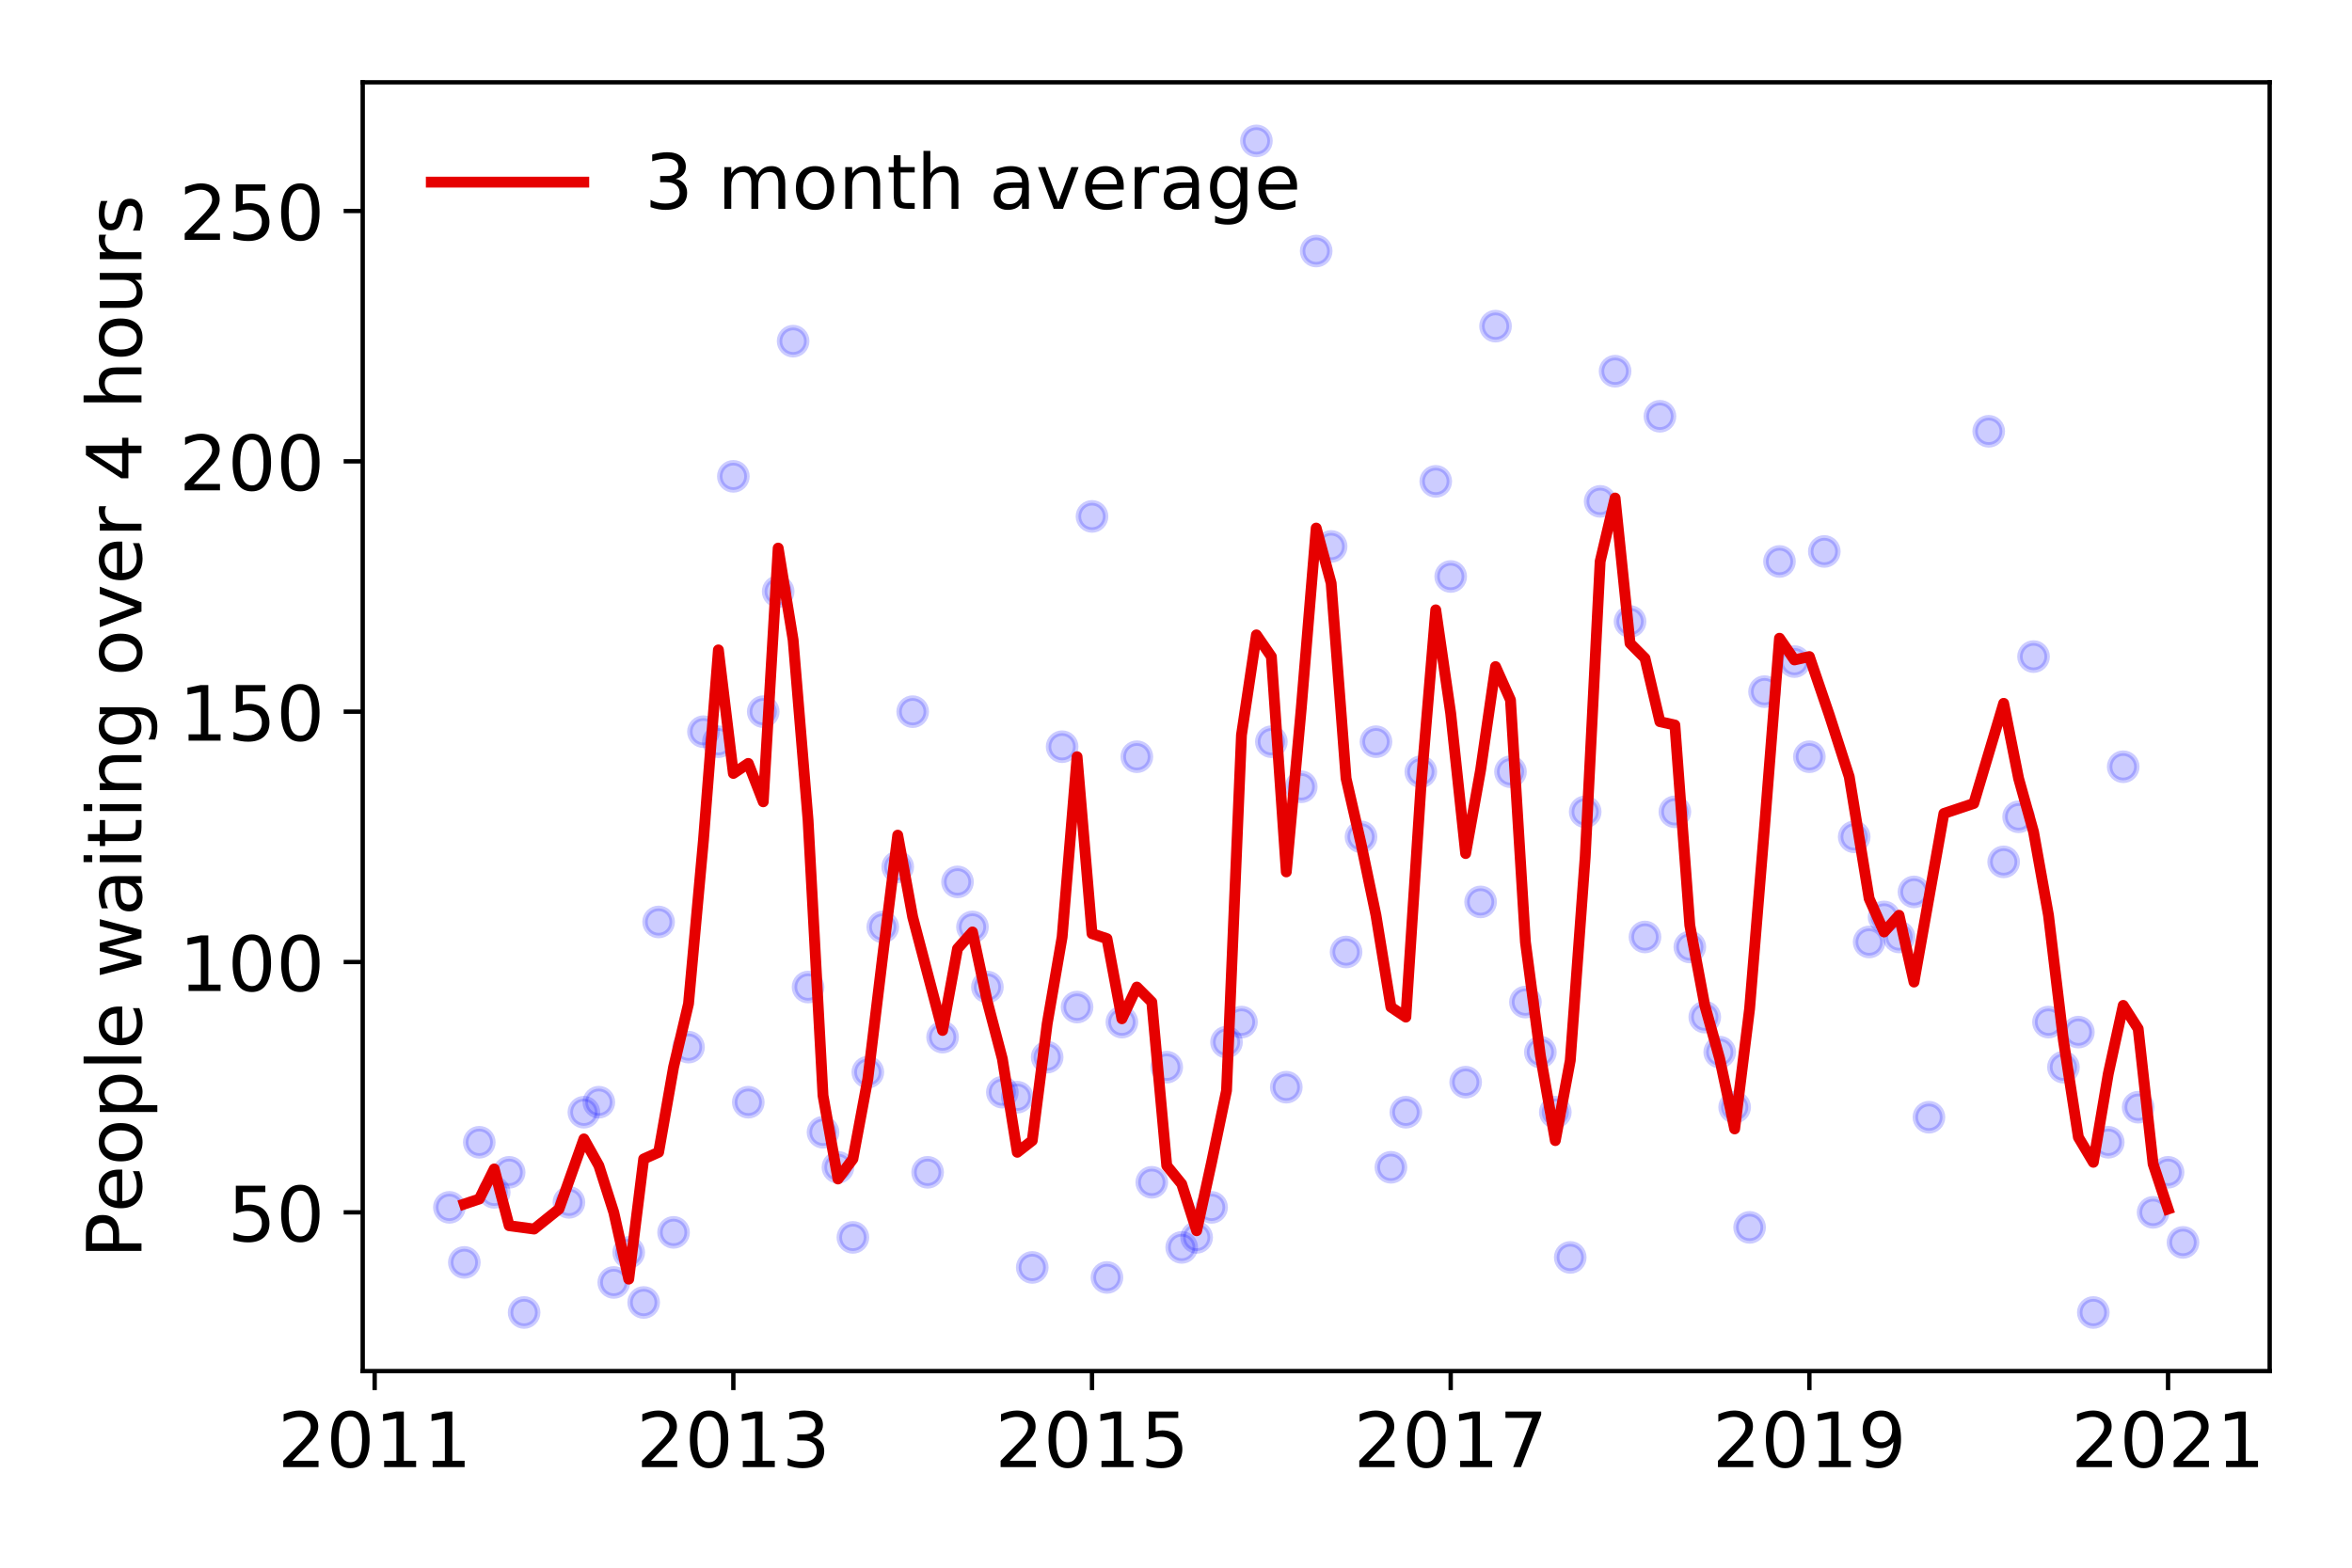 <?xml version="1.0" encoding="utf-8" standalone="no"?>
<!DOCTYPE svg PUBLIC "-//W3C//DTD SVG 1.1//EN"
  "http://www.w3.org/Graphics/SVG/1.1/DTD/svg11.dtd">
<!-- Created with matplotlib (https://matplotlib.org/) -->
<svg height="288pt" version="1.1" viewBox="0 0 432 288" width="432pt" xmlns="http://www.w3.org/2000/svg" xmlns:xlink="http://www.w3.org/1999/xlink">
 <defs>
  <style type="text/css">
*{stroke-linecap:butt;stroke-linejoin:round;}
  </style>
 </defs>
 <g id="figure_1">
  <g id="patch_1">
   <path d="M 0 288 
L 432 288 
L 432 0 
L 0 0 
z
" style="fill:#ffffff;"/>
  </g>
  <g id="axes_1">
   <g id="patch_2">
    <path d="M 66.62 251.88 
L 416.88 251.88 
L 416.88 15.12 
L 66.62 15.12 
z
" style="fill:#ffffff;"/>
   </g>
   <g id="matplotlib.axis_1">
    <g id="xtick_1">
     <g id="line2d_1">
      <defs>
       <path d="M 0 0 
L 0 3.5 
" id="mea2653f80d" style="stroke:#000000;stroke-width:0.8;"/>
      </defs>
      <g>
       <use style="stroke:#000000;stroke-width:0.8;" x="68.816" xlink:href="#mea2653f80d" y="251.88"/>
      </g>
     </g>
     <g id="text_1">
      <!-- 2011 -->
      <defs>
       <path d="M 19.188 8.297 
L 53.609 8.297 
L 53.609 0 
L 7.328 0 
L 7.328 8.297 
Q 12.938 14.109 22.625 23.891 
Q 32.328 33.688 34.812 36.531 
Q 39.547 41.844 41.422 45.531 
Q 43.312 49.219 43.312 52.781 
Q 43.312 58.594 39.234 62.25 
Q 35.156 65.922 28.609 65.922 
Q 23.969 65.922 18.812 64.312 
Q 13.672 62.703 7.812 59.422 
L 7.812 69.391 
Q 13.766 71.781 18.938 73 
Q 24.125 74.219 28.422 74.219 
Q 39.75 74.219 46.484 68.547 
Q 53.219 62.891 53.219 53.422 
Q 53.219 48.922 51.531 44.891 
Q 49.859 40.875 45.406 35.406 
Q 44.188 33.984 37.641 27.219 
Q 31.109 20.453 19.188 8.297 
z
" id="DejaVuSans-50"/>
       <path d="M 31.781 66.406 
Q 24.172 66.406 20.328 58.906 
Q 16.5 51.422 16.5 36.375 
Q 16.5 21.391 20.328 13.891 
Q 24.172 6.391 31.781 6.391 
Q 39.453 6.391 43.281 13.891 
Q 47.125 21.391 47.125 36.375 
Q 47.125 51.422 43.281 58.906 
Q 39.453 66.406 31.781 66.406 
z
M 31.781 74.219 
Q 44.047 74.219 50.516 64.516 
Q 56.984 54.828 56.984 36.375 
Q 56.984 17.969 50.516 8.266 
Q 44.047 -1.422 31.781 -1.422 
Q 19.531 -1.422 13.062 8.266 
Q 6.594 17.969 6.594 36.375 
Q 6.594 54.828 13.062 64.516 
Q 19.531 74.219 31.781 74.219 
z
" id="DejaVuSans-48"/>
       <path d="M 12.406 8.297 
L 28.516 8.297 
L 28.516 63.922 
L 10.984 60.406 
L 10.984 69.391 
L 28.422 72.906 
L 38.281 72.906 
L 38.281 8.297 
L 54.391 8.297 
L 54.391 0 
L 12.406 0 
z
" id="DejaVuSans-49"/>
      </defs>
      <g transform="translate(51.001 269.518)scale(0.14 -0.14)">
       <use xlink:href="#DejaVuSans-50"/>
       <use x="63.623" xlink:href="#DejaVuSans-48"/>
       <use x="127.246" xlink:href="#DejaVuSans-49"/>
       <use x="190.869" xlink:href="#DejaVuSans-49"/>
      </g>
     </g>
    </g>
    <g id="xtick_2">
     <g id="line2d_2">
      <g>
       <use style="stroke:#000000;stroke-width:0.8;" x="134.696" xlink:href="#mea2653f80d" y="251.88"/>
      </g>
     </g>
     <g id="text_2">
      <!-- 2013 -->
      <defs>
       <path d="M 40.578 39.312 
Q 47.656 37.797 51.625 33 
Q 55.609 28.219 55.609 21.188 
Q 55.609 10.406 48.188 4.484 
Q 40.766 -1.422 27.094 -1.422 
Q 22.516 -1.422 17.656 -0.516 
Q 12.797 0.391 7.625 2.203 
L 7.625 11.719 
Q 11.719 9.328 16.594 8.109 
Q 21.484 6.891 26.812 6.891 
Q 36.078 6.891 40.938 10.547 
Q 45.797 14.203 45.797 21.188 
Q 45.797 27.641 41.281 31.266 
Q 36.766 34.906 28.719 34.906 
L 20.219 34.906 
L 20.219 43.016 
L 29.109 43.016 
Q 36.375 43.016 40.234 45.922 
Q 44.094 48.828 44.094 54.297 
Q 44.094 59.906 40.109 62.906 
Q 36.141 65.922 28.719 65.922 
Q 24.656 65.922 20.016 65.031 
Q 15.375 64.156 9.812 62.312 
L 9.812 71.094 
Q 15.438 72.656 20.344 73.438 
Q 25.25 74.219 29.594 74.219 
Q 40.828 74.219 47.359 69.109 
Q 53.906 64.016 53.906 55.328 
Q 53.906 49.266 50.438 45.094 
Q 46.969 40.922 40.578 39.312 
z
" id="DejaVuSans-51"/>
      </defs>
      <g transform="translate(116.881 269.518)scale(0.14 -0.14)">
       <use xlink:href="#DejaVuSans-50"/>
       <use x="63.623" xlink:href="#DejaVuSans-48"/>
       <use x="127.246" xlink:href="#DejaVuSans-49"/>
       <use x="190.869" xlink:href="#DejaVuSans-51"/>
      </g>
     </g>
    </g>
    <g id="xtick_3">
     <g id="line2d_3">
      <g>
       <use style="stroke:#000000;stroke-width:0.8;" x="200.575" xlink:href="#mea2653f80d" y="251.88"/>
      </g>
     </g>
     <g id="text_3">
      <!-- 2015 -->
      <defs>
       <path d="M 10.797 72.906 
L 49.516 72.906 
L 49.516 64.594 
L 19.828 64.594 
L 19.828 46.734 
Q 21.969 47.469 24.109 47.828 
Q 26.266 48.188 28.422 48.188 
Q 40.625 48.188 47.75 41.5 
Q 54.891 34.812 54.891 23.391 
Q 54.891 11.625 47.562 5.094 
Q 40.234 -1.422 26.906 -1.422 
Q 22.312 -1.422 17.547 -0.641 
Q 12.797 0.141 7.719 1.703 
L 7.719 11.625 
Q 12.109 9.234 16.797 8.062 
Q 21.484 6.891 26.703 6.891 
Q 35.156 6.891 40.078 11.328 
Q 45.016 15.766 45.016 23.391 
Q 45.016 31 40.078 35.438 
Q 35.156 39.891 26.703 39.891 
Q 22.75 39.891 18.812 39.016 
Q 14.891 38.141 10.797 36.281 
z
" id="DejaVuSans-53"/>
      </defs>
      <g transform="translate(182.76 269.518)scale(0.14 -0.14)">
       <use xlink:href="#DejaVuSans-50"/>
       <use x="63.623" xlink:href="#DejaVuSans-48"/>
       <use x="127.246" xlink:href="#DejaVuSans-49"/>
       <use x="190.869" xlink:href="#DejaVuSans-53"/>
      </g>
     </g>
    </g>
    <g id="xtick_4">
     <g id="line2d_4">
      <g>
       <use style="stroke:#000000;stroke-width:0.8;" x="266.455" xlink:href="#mea2653f80d" y="251.88"/>
      </g>
     </g>
     <g id="text_4">
      <!-- 2017 -->
      <defs>
       <path d="M 8.203 72.906 
L 55.078 72.906 
L 55.078 68.703 
L 28.609 0 
L 18.312 0 
L 43.219 64.594 
L 8.203 64.594 
z
" id="DejaVuSans-55"/>
      </defs>
      <g transform="translate(248.64 269.518)scale(0.14 -0.14)">
       <use xlink:href="#DejaVuSans-50"/>
       <use x="63.623" xlink:href="#DejaVuSans-48"/>
       <use x="127.246" xlink:href="#DejaVuSans-49"/>
       <use x="190.869" xlink:href="#DejaVuSans-55"/>
      </g>
     </g>
    </g>
    <g id="xtick_5">
     <g id="line2d_5">
      <g>
       <use style="stroke:#000000;stroke-width:0.8;" x="332.334" xlink:href="#mea2653f80d" y="251.88"/>
      </g>
     </g>
     <g id="text_5">
      <!-- 2019 -->
      <defs>
       <path d="M 10.984 1.516 
L 10.984 10.5 
Q 14.703 8.734 18.5 7.812 
Q 22.312 6.891 25.984 6.891 
Q 35.75 6.891 40.891 13.453 
Q 46.047 20.016 46.781 33.406 
Q 43.953 29.203 39.594 26.953 
Q 35.25 24.703 29.984 24.703 
Q 19.047 24.703 12.672 31.312 
Q 6.297 37.938 6.297 49.422 
Q 6.297 60.641 12.938 67.422 
Q 19.578 74.219 30.609 74.219 
Q 43.266 74.219 49.922 64.516 
Q 56.594 54.828 56.594 36.375 
Q 56.594 19.141 48.406 8.859 
Q 40.234 -1.422 26.422 -1.422 
Q 22.703 -1.422 18.891 -0.688 
Q 15.094 0.047 10.984 1.516 
z
M 30.609 32.422 
Q 37.25 32.422 41.125 36.953 
Q 45.016 41.5 45.016 49.422 
Q 45.016 57.281 41.125 61.844 
Q 37.25 66.406 30.609 66.406 
Q 23.969 66.406 20.094 61.844 
Q 16.219 57.281 16.219 49.422 
Q 16.219 41.5 20.094 36.953 
Q 23.969 32.422 30.609 32.422 
z
" id="DejaVuSans-57"/>
      </defs>
      <g transform="translate(314.519 269.518)scale(0.14 -0.14)">
       <use xlink:href="#DejaVuSans-50"/>
       <use x="63.623" xlink:href="#DejaVuSans-48"/>
       <use x="127.246" xlink:href="#DejaVuSans-49"/>
       <use x="190.869" xlink:href="#DejaVuSans-57"/>
      </g>
     </g>
    </g>
    <g id="xtick_6">
     <g id="line2d_6">
      <g>
       <use style="stroke:#000000;stroke-width:0.8;" x="398.214" xlink:href="#mea2653f80d" y="251.88"/>
      </g>
     </g>
     <g id="text_6">
      <!-- 2021 -->
      <g transform="translate(380.399 269.518)scale(0.14 -0.14)">
       <use xlink:href="#DejaVuSans-50"/>
       <use x="63.623" xlink:href="#DejaVuSans-48"/>
       <use x="127.246" xlink:href="#DejaVuSans-50"/>
       <use x="190.869" xlink:href="#DejaVuSans-49"/>
      </g>
     </g>
    </g>
   </g>
   <g id="matplotlib.axis_2">
    <g id="ytick_1">
     <g id="line2d_7">
      <defs>
       <path d="M 0 0 
L -3.5 0 
" id="m958c8434ec" style="stroke:#000000;stroke-width:0.8;"/>
      </defs>
      <g>
       <use style="stroke:#000000;stroke-width:0.8;" x="66.62" xlink:href="#m958c8434ec" y="222.722"/>
      </g>
     </g>
     <g id="text_7">
      <!-- 50 -->
      <g transform="translate(41.805 228.041)scale(0.14 -0.14)">
       <use xlink:href="#DejaVuSans-53"/>
       <use x="63.623" xlink:href="#DejaVuSans-48"/>
      </g>
     </g>
    </g>
    <g id="ytick_2">
     <g id="line2d_8">
      <g>
       <use style="stroke:#000000;stroke-width:0.8;" x="66.62" xlink:href="#m958c8434ec" y="176.731"/>
      </g>
     </g>
     <g id="text_8">
      <!-- 100 -->
      <g transform="translate(32.898 182.05)scale(0.14 -0.14)">
       <use xlink:href="#DejaVuSans-49"/>
       <use x="63.623" xlink:href="#DejaVuSans-48"/>
       <use x="127.246" xlink:href="#DejaVuSans-48"/>
      </g>
     </g>
    </g>
    <g id="ytick_3">
     <g id="line2d_9">
      <g>
       <use style="stroke:#000000;stroke-width:0.8;" x="66.62" xlink:href="#m958c8434ec" y="130.741"/>
      </g>
     </g>
     <g id="text_9">
      <!-- 150 -->
      <g transform="translate(32.898 136.059)scale(0.14 -0.14)">
       <use xlink:href="#DejaVuSans-49"/>
       <use x="63.623" xlink:href="#DejaVuSans-53"/>
       <use x="127.246" xlink:href="#DejaVuSans-48"/>
      </g>
     </g>
    </g>
    <g id="ytick_4">
     <g id="line2d_10">
      <g>
       <use style="stroke:#000000;stroke-width:0.8;" x="66.62" xlink:href="#m958c8434ec" y="84.75"/>
      </g>
     </g>
     <g id="text_10">
      <!-- 200 -->
      <g transform="translate(32.898 90.069)scale(0.14 -0.14)">
       <use xlink:href="#DejaVuSans-50"/>
       <use x="63.623" xlink:href="#DejaVuSans-48"/>
       <use x="127.246" xlink:href="#DejaVuSans-48"/>
      </g>
     </g>
    </g>
    <g id="ytick_5">
     <g id="line2d_11">
      <g>
       <use style="stroke:#000000;stroke-width:0.8;" x="66.62" xlink:href="#m958c8434ec" y="38.759"/>
      </g>
     </g>
     <g id="text_11">
      <!-- 250 -->
      <g transform="translate(32.898 44.078)scale(0.14 -0.14)">
       <use xlink:href="#DejaVuSans-50"/>
       <use x="63.623" xlink:href="#DejaVuSans-53"/>
       <use x="127.246" xlink:href="#DejaVuSans-48"/>
      </g>
     </g>
    </g>
    <g id="text_12">
     <!-- People waiting over 4 hours -->
     <defs>
      <path d="M 19.672 64.797 
L 19.672 37.406 
L 32.078 37.406 
Q 38.969 37.406 42.719 40.969 
Q 46.484 44.531 46.484 51.125 
Q 46.484 57.672 42.719 61.234 
Q 38.969 64.797 32.078 64.797 
z
M 9.812 72.906 
L 32.078 72.906 
Q 44.344 72.906 50.609 67.359 
Q 56.891 61.812 56.891 51.125 
Q 56.891 40.328 50.609 34.812 
Q 44.344 29.297 32.078 29.297 
L 19.672 29.297 
L 19.672 0 
L 9.812 0 
z
" id="DejaVuSans-80"/>
      <path d="M 56.203 29.594 
L 56.203 25.203 
L 14.891 25.203 
Q 15.484 15.922 20.484 11.062 
Q 25.484 6.203 34.422 6.203 
Q 39.594 6.203 44.453 7.469 
Q 49.312 8.734 54.109 11.281 
L 54.109 2.781 
Q 49.266 0.734 44.188 -0.344 
Q 39.109 -1.422 33.891 -1.422 
Q 20.797 -1.422 13.156 6.188 
Q 5.516 13.812 5.516 26.812 
Q 5.516 40.234 12.766 48.109 
Q 20.016 56 32.328 56 
Q 43.359 56 49.781 48.891 
Q 56.203 41.797 56.203 29.594 
z
M 47.219 32.234 
Q 47.125 39.594 43.094 43.984 
Q 39.062 48.391 32.422 48.391 
Q 24.906 48.391 20.391 44.141 
Q 15.875 39.891 15.188 32.172 
z
" id="DejaVuSans-101"/>
      <path d="M 30.609 48.391 
Q 23.391 48.391 19.188 42.75 
Q 14.984 37.109 14.984 27.297 
Q 14.984 17.484 19.156 11.844 
Q 23.344 6.203 30.609 6.203 
Q 37.797 6.203 41.984 11.859 
Q 46.188 17.531 46.188 27.297 
Q 46.188 37.016 41.984 42.703 
Q 37.797 48.391 30.609 48.391 
z
M 30.609 56 
Q 42.328 56 49.016 48.375 
Q 55.719 40.766 55.719 27.297 
Q 55.719 13.875 49.016 6.219 
Q 42.328 -1.422 30.609 -1.422 
Q 18.844 -1.422 12.172 6.219 
Q 5.516 13.875 5.516 27.297 
Q 5.516 40.766 12.172 48.375 
Q 18.844 56 30.609 56 
z
" id="DejaVuSans-111"/>
      <path d="M 18.109 8.203 
L 18.109 -20.797 
L 9.078 -20.797 
L 9.078 54.688 
L 18.109 54.688 
L 18.109 46.391 
Q 20.953 51.266 25.266 53.625 
Q 29.594 56 35.594 56 
Q 45.562 56 51.781 48.094 
Q 58.016 40.188 58.016 27.297 
Q 58.016 14.406 51.781 6.484 
Q 45.562 -1.422 35.594 -1.422 
Q 29.594 -1.422 25.266 0.953 
Q 20.953 3.328 18.109 8.203 
z
M 48.688 27.297 
Q 48.688 37.203 44.609 42.844 
Q 40.531 48.484 33.406 48.484 
Q 26.266 48.484 22.188 42.844 
Q 18.109 37.203 18.109 27.297 
Q 18.109 17.391 22.188 11.75 
Q 26.266 6.109 33.406 6.109 
Q 40.531 6.109 44.609 11.75 
Q 48.688 17.391 48.688 27.297 
z
" id="DejaVuSans-112"/>
      <path d="M 9.422 75.984 
L 18.406 75.984 
L 18.406 0 
L 9.422 0 
z
" id="DejaVuSans-108"/>
      <path id="DejaVuSans-32"/>
      <path d="M 4.203 54.688 
L 13.188 54.688 
L 24.422 12.016 
L 35.594 54.688 
L 46.188 54.688 
L 57.422 12.016 
L 68.609 54.688 
L 77.594 54.688 
L 63.281 0 
L 52.688 0 
L 40.922 44.828 
L 29.109 0 
L 18.5 0 
z
" id="DejaVuSans-119"/>
      <path d="M 34.281 27.484 
Q 23.391 27.484 19.188 25 
Q 14.984 22.516 14.984 16.5 
Q 14.984 11.719 18.141 8.906 
Q 21.297 6.109 26.703 6.109 
Q 34.188 6.109 38.703 11.406 
Q 43.219 16.703 43.219 25.484 
L 43.219 27.484 
z
M 52.203 31.203 
L 52.203 0 
L 43.219 0 
L 43.219 8.297 
Q 40.141 3.328 35.547 0.953 
Q 30.953 -1.422 24.312 -1.422 
Q 15.922 -1.422 10.953 3.297 
Q 6 8.016 6 15.922 
Q 6 25.141 12.172 29.828 
Q 18.359 34.516 30.609 34.516 
L 43.219 34.516 
L 43.219 35.406 
Q 43.219 41.609 39.141 45 
Q 35.062 48.391 27.688 48.391 
Q 23 48.391 18.547 47.266 
Q 14.109 46.141 10.016 43.891 
L 10.016 52.203 
Q 14.938 54.109 19.578 55.047 
Q 24.219 56 28.609 56 
Q 40.484 56 46.344 49.844 
Q 52.203 43.703 52.203 31.203 
z
" id="DejaVuSans-97"/>
      <path d="M 9.422 54.688 
L 18.406 54.688 
L 18.406 0 
L 9.422 0 
z
M 9.422 75.984 
L 18.406 75.984 
L 18.406 64.594 
L 9.422 64.594 
z
" id="DejaVuSans-105"/>
      <path d="M 18.312 70.219 
L 18.312 54.688 
L 36.812 54.688 
L 36.812 47.703 
L 18.312 47.703 
L 18.312 18.016 
Q 18.312 11.328 20.141 9.422 
Q 21.969 7.516 27.594 7.516 
L 36.812 7.516 
L 36.812 0 
L 27.594 0 
Q 17.188 0 13.234 3.875 
Q 9.281 7.766 9.281 18.016 
L 9.281 47.703 
L 2.688 47.703 
L 2.688 54.688 
L 9.281 54.688 
L 9.281 70.219 
z
" id="DejaVuSans-116"/>
      <path d="M 54.891 33.016 
L 54.891 0 
L 45.906 0 
L 45.906 32.719 
Q 45.906 40.484 42.875 44.328 
Q 39.844 48.188 33.797 48.188 
Q 26.516 48.188 22.312 43.547 
Q 18.109 38.922 18.109 30.906 
L 18.109 0 
L 9.078 0 
L 9.078 54.688 
L 18.109 54.688 
L 18.109 46.188 
Q 21.344 51.125 25.703 53.562 
Q 30.078 56 35.797 56 
Q 45.219 56 50.047 50.172 
Q 54.891 44.344 54.891 33.016 
z
" id="DejaVuSans-110"/>
      <path d="M 45.406 27.984 
Q 45.406 37.75 41.375 43.109 
Q 37.359 48.484 30.078 48.484 
Q 22.859 48.484 18.828 43.109 
Q 14.797 37.75 14.797 27.984 
Q 14.797 18.266 18.828 12.891 
Q 22.859 7.516 30.078 7.516 
Q 37.359 7.516 41.375 12.891 
Q 45.406 18.266 45.406 27.984 
z
M 54.391 6.781 
Q 54.391 -7.172 48.188 -13.984 
Q 42 -20.797 29.203 -20.797 
Q 24.469 -20.797 20.266 -20.094 
Q 16.062 -19.391 12.109 -17.922 
L 12.109 -9.188 
Q 16.062 -11.328 19.922 -12.344 
Q 23.781 -13.375 27.781 -13.375 
Q 36.625 -13.375 41.016 -8.766 
Q 45.406 -4.156 45.406 5.172 
L 45.406 9.625 
Q 42.625 4.781 38.281 2.391 
Q 33.938 0 27.875 0 
Q 17.828 0 11.672 7.656 
Q 5.516 15.328 5.516 27.984 
Q 5.516 40.672 11.672 48.328 
Q 17.828 56 27.875 56 
Q 33.938 56 38.281 53.609 
Q 42.625 51.219 45.406 46.391 
L 45.406 54.688 
L 54.391 54.688 
z
" id="DejaVuSans-103"/>
      <path d="M 2.984 54.688 
L 12.5 54.688 
L 29.594 8.797 
L 46.688 54.688 
L 56.203 54.688 
L 35.688 0 
L 23.484 0 
z
" id="DejaVuSans-118"/>
      <path d="M 41.109 46.297 
Q 39.594 47.172 37.812 47.578 
Q 36.031 48 33.891 48 
Q 26.266 48 22.188 43.047 
Q 18.109 38.094 18.109 28.812 
L 18.109 0 
L 9.078 0 
L 9.078 54.688 
L 18.109 54.688 
L 18.109 46.188 
Q 20.953 51.172 25.484 53.578 
Q 30.031 56 36.531 56 
Q 37.453 56 38.578 55.875 
Q 39.703 55.766 41.062 55.516 
z
" id="DejaVuSans-114"/>
      <path d="M 37.797 64.312 
L 12.891 25.391 
L 37.797 25.391 
z
M 35.203 72.906 
L 47.609 72.906 
L 47.609 25.391 
L 58.016 25.391 
L 58.016 17.188 
L 47.609 17.188 
L 47.609 0 
L 37.797 0 
L 37.797 17.188 
L 4.891 17.188 
L 4.891 26.703 
z
" id="DejaVuSans-52"/>
      <path d="M 54.891 33.016 
L 54.891 0 
L 45.906 0 
L 45.906 32.719 
Q 45.906 40.484 42.875 44.328 
Q 39.844 48.188 33.797 48.188 
Q 26.516 48.188 22.312 43.547 
Q 18.109 38.922 18.109 30.906 
L 18.109 0 
L 9.078 0 
L 9.078 75.984 
L 18.109 75.984 
L 18.109 46.188 
Q 21.344 51.125 25.703 53.562 
Q 30.078 56 35.797 56 
Q 45.219 56 50.047 50.172 
Q 54.891 44.344 54.891 33.016 
z
" id="DejaVuSans-104"/>
      <path d="M 8.5 21.578 
L 8.5 54.688 
L 17.484 54.688 
L 17.484 21.922 
Q 17.484 14.156 20.5 10.266 
Q 23.531 6.391 29.594 6.391 
Q 36.859 6.391 41.078 11.031 
Q 45.312 15.672 45.312 23.688 
L 45.312 54.688 
L 54.297 54.688 
L 54.297 0 
L 45.312 0 
L 45.312 8.406 
Q 42.047 3.422 37.719 1 
Q 33.406 -1.422 27.688 -1.422 
Q 18.266 -1.422 13.375 4.438 
Q 8.5 10.297 8.5 21.578 
z
M 31.109 56 
z
" id="DejaVuSans-117"/>
      <path d="M 44.281 53.078 
L 44.281 44.578 
Q 40.484 46.531 36.375 47.5 
Q 32.281 48.484 27.875 48.484 
Q 21.188 48.484 17.844 46.438 
Q 14.5 44.391 14.5 40.281 
Q 14.5 37.156 16.891 35.375 
Q 19.281 33.594 26.516 31.984 
L 29.594 31.297 
Q 39.156 29.25 43.188 25.516 
Q 47.219 21.781 47.219 15.094 
Q 47.219 7.469 41.188 3.016 
Q 35.156 -1.422 24.609 -1.422 
Q 20.219 -1.422 15.453 -0.562 
Q 10.688 0.297 5.422 2 
L 5.422 11.281 
Q 10.406 8.688 15.234 7.391 
Q 20.062 6.109 24.812 6.109 
Q 31.156 6.109 34.562 8.281 
Q 37.984 10.453 37.984 14.406 
Q 37.984 18.062 35.516 20.016 
Q 33.062 21.969 24.703 23.781 
L 21.578 24.516 
Q 13.234 26.266 9.516 29.906 
Q 5.812 33.547 5.812 39.891 
Q 5.812 47.609 11.281 51.797 
Q 16.75 56 26.812 56 
Q 31.781 56 36.172 55.266 
Q 40.578 54.547 44.281 53.078 
z
" id="DejaVuSans-115"/>
     </defs>
     <g transform="translate(25.986 231.175)rotate(-90)scale(0.14 -0.14)">
      <use xlink:href="#DejaVuSans-80"/>
      <use x="60.256" xlink:href="#DejaVuSans-101"/>
      <use x="121.779" xlink:href="#DejaVuSans-111"/>
      <use x="182.961" xlink:href="#DejaVuSans-112"/>
      <use x="246.438" xlink:href="#DejaVuSans-108"/>
      <use x="274.221" xlink:href="#DejaVuSans-101"/>
      <use x="335.744" xlink:href="#DejaVuSans-32"/>
      <use x="367.531" xlink:href="#DejaVuSans-119"/>
      <use x="449.318" xlink:href="#DejaVuSans-97"/>
      <use x="510.598" xlink:href="#DejaVuSans-105"/>
      <use x="538.381" xlink:href="#DejaVuSans-116"/>
      <use x="577.59" xlink:href="#DejaVuSans-105"/>
      <use x="605.373" xlink:href="#DejaVuSans-110"/>
      <use x="668.752" xlink:href="#DejaVuSans-103"/>
      <use x="732.229" xlink:href="#DejaVuSans-32"/>
      <use x="764.016" xlink:href="#DejaVuSans-111"/>
      <use x="825.197" xlink:href="#DejaVuSans-118"/>
      <use x="884.377" xlink:href="#DejaVuSans-101"/>
      <use x="945.9" xlink:href="#DejaVuSans-114"/>
      <use x="987.014" xlink:href="#DejaVuSans-32"/>
      <use x="1018.801" xlink:href="#DejaVuSans-52"/>
      <use x="1082.424" xlink:href="#DejaVuSans-32"/>
      <use x="1114.211" xlink:href="#DejaVuSans-104"/>
      <use x="1177.59" xlink:href="#DejaVuSans-111"/>
      <use x="1238.771" xlink:href="#DejaVuSans-117"/>
      <use x="1302.15" xlink:href="#DejaVuSans-114"/>
      <use x="1343.264" xlink:href="#DejaVuSans-115"/>
     </g>
    </g>
   </g>
   <g id="line2d_12">
    <defs>
     <path d="M 0 2.5 
C 0.663 2.5 1.299 2.237 1.768 1.768 
C 2.237 1.299 2.5 0.663 2.5 0 
C 2.5 -0.663 2.237 -1.299 1.768 -1.768 
C 1.299 -2.237 0.663 -2.5 0 -2.5 
C -0.663 -2.5 -1.299 -2.237 -1.768 -1.768 
C -2.237 -1.299 -2.5 -0.663 -2.5 0 
C -2.5 0.663 -2.237 1.299 -1.768 1.768 
C -1.299 2.237 -0.663 2.5 0 2.5 
z
" id="mf1c8f84119" style="stroke:#0000ff;stroke-opacity:0.2;"/>
    </defs>
    <g clip-path="url(#p1e417bc033)">
     <use style="fill:#0000ff;fill-opacity:0.2;stroke:#0000ff;stroke-opacity:0.2;" x="400.959" xlink:href="#mf1c8f84119" y="228.241"/>
     <use style="fill:#0000ff;fill-opacity:0.2;stroke:#0000ff;stroke-opacity:0.2;" x="398.214" xlink:href="#mf1c8f84119" y="215.363"/>
     <use style="fill:#0000ff;fill-opacity:0.2;stroke:#0000ff;stroke-opacity:0.2;" x="395.469" xlink:href="#mf1c8f84119" y="222.722"/>
     <use style="fill:#0000ff;fill-opacity:0.2;stroke:#0000ff;stroke-opacity:0.2;" x="392.724" xlink:href="#mf1c8f84119" y="203.406"/>
     <use style="fill:#0000ff;fill-opacity:0.2;stroke:#0000ff;stroke-opacity:0.2;" x="389.979" xlink:href="#mf1c8f84119" y="140.859"/>
     <use style="fill:#0000ff;fill-opacity:0.2;stroke:#0000ff;stroke-opacity:0.2;" x="387.234" xlink:href="#mf1c8f84119" y="209.845"/>
     <use style="fill:#0000ff;fill-opacity:0.2;stroke:#0000ff;stroke-opacity:0.2;" x="384.489" xlink:href="#mf1c8f84119" y="241.118"/>
     <use style="fill:#0000ff;fill-opacity:0.2;stroke:#0000ff;stroke-opacity:0.2;" x="381.744" xlink:href="#mf1c8f84119" y="189.609"/>
     <use style="fill:#0000ff;fill-opacity:0.2;stroke:#0000ff;stroke-opacity:0.2;" x="378.999" xlink:href="#mf1c8f84119" y="196.047"/>
     <use style="fill:#0000ff;fill-opacity:0.2;stroke:#0000ff;stroke-opacity:0.2;" x="376.254" xlink:href="#mf1c8f84119" y="187.769"/>
     <use style="fill:#0000ff;fill-opacity:0.2;stroke:#0000ff;stroke-opacity:0.2;" x="373.509" xlink:href="#mf1c8f84119" y="120.623"/>
     <use style="fill:#0000ff;fill-opacity:0.2;stroke:#0000ff;stroke-opacity:0.2;" x="370.764" xlink:href="#mf1c8f84119" y="150.057"/>
     <use style="fill:#0000ff;fill-opacity:0.2;stroke:#0000ff;stroke-opacity:0.2;" x="368.019" xlink:href="#mf1c8f84119" y="158.335"/>
     <use style="fill:#0000ff;fill-opacity:0.2;stroke:#0000ff;stroke-opacity:0.2;" x="365.274" xlink:href="#mf1c8f84119" y="79.231"/>
     <use style="fill:#0000ff;fill-opacity:0.2;stroke:#0000ff;stroke-opacity:0.2;" x="354.294" xlink:href="#mf1c8f84119" y="205.245"/>
     <use style="fill:#0000ff;fill-opacity:0.2;stroke:#0000ff;stroke-opacity:0.2;" x="351.549" xlink:href="#mf1c8f84119" y="163.854"/>
     <use style="fill:#0000ff;fill-opacity:0.2;stroke:#0000ff;stroke-opacity:0.2;" x="348.804" xlink:href="#mf1c8f84119" y="172.132"/>
     <use style="fill:#0000ff;fill-opacity:0.2;stroke:#0000ff;stroke-opacity:0.2;" x="346.059" xlink:href="#mf1c8f84119" y="168.453"/>
     <use style="fill:#0000ff;fill-opacity:0.2;stroke:#0000ff;stroke-opacity:0.2;" x="343.314" xlink:href="#mf1c8f84119" y="173.052"/>
     <use style="fill:#0000ff;fill-opacity:0.2;stroke:#0000ff;stroke-opacity:0.2;" x="340.569" xlink:href="#mf1c8f84119" y="153.736"/>
     <use style="fill:#0000ff;fill-opacity:0.2;stroke:#0000ff;stroke-opacity:0.2;" x="335.079" xlink:href="#mf1c8f84119" y="101.307"/>
     <use style="fill:#0000ff;fill-opacity:0.2;stroke:#0000ff;stroke-opacity:0.2;" x="332.334" xlink:href="#mf1c8f84119" y="139.019"/>
     <use style="fill:#0000ff;fill-opacity:0.2;stroke:#0000ff;stroke-opacity:0.2;" x="329.589" xlink:href="#mf1c8f84119" y="121.542"/>
     <use style="fill:#0000ff;fill-opacity:0.2;stroke:#0000ff;stroke-opacity:0.2;" x="326.845" xlink:href="#mf1c8f84119" y="103.146"/>
     <use style="fill:#0000ff;fill-opacity:0.2;stroke:#0000ff;stroke-opacity:0.2;" x="324.1" xlink:href="#mf1c8f84119" y="127.061"/>
     <use style="fill:#0000ff;fill-opacity:0.2;stroke:#0000ff;stroke-opacity:0.2;" x="321.355" xlink:href="#mf1c8f84119" y="225.481"/>
     <use style="fill:#0000ff;fill-opacity:0.2;stroke:#0000ff;stroke-opacity:0.2;" x="318.61" xlink:href="#mf1c8f84119" y="203.406"/>
     <use style="fill:#0000ff;fill-opacity:0.2;stroke:#0000ff;stroke-opacity:0.2;" x="315.865" xlink:href="#mf1c8f84119" y="193.288"/>
     <use style="fill:#0000ff;fill-opacity:0.2;stroke:#0000ff;stroke-opacity:0.2;" x="313.12" xlink:href="#mf1c8f84119" y="186.849"/>
     <use style="fill:#0000ff;fill-opacity:0.2;stroke:#0000ff;stroke-opacity:0.2;" x="310.375" xlink:href="#mf1c8f84119" y="173.972"/>
     <use style="fill:#0000ff;fill-opacity:0.2;stroke:#0000ff;stroke-opacity:0.2;" x="307.63" xlink:href="#mf1c8f84119" y="149.137"/>
     <use style="fill:#0000ff;fill-opacity:0.2;stroke:#0000ff;stroke-opacity:0.2;" x="304.885" xlink:href="#mf1c8f84119" y="76.472"/>
     <use style="fill:#0000ff;fill-opacity:0.2;stroke:#0000ff;stroke-opacity:0.2;" x="302.14" xlink:href="#mf1c8f84119" y="172.132"/>
     <use style="fill:#0000ff;fill-opacity:0.2;stroke:#0000ff;stroke-opacity:0.2;" x="299.395" xlink:href="#mf1c8f84119" y="114.184"/>
     <use style="fill:#0000ff;fill-opacity:0.2;stroke:#0000ff;stroke-opacity:0.2;" x="296.65" xlink:href="#mf1c8f84119" y="68.193"/>
     <use style="fill:#0000ff;fill-opacity:0.2;stroke:#0000ff;stroke-opacity:0.2;" x="293.905" xlink:href="#mf1c8f84119" y="92.108"/>
     <use style="fill:#0000ff;fill-opacity:0.2;stroke:#0000ff;stroke-opacity:0.2;" x="291.16" xlink:href="#mf1c8f84119" y="149.137"/>
     <use style="fill:#0000ff;fill-opacity:0.2;stroke:#0000ff;stroke-opacity:0.2;" x="288.415" xlink:href="#mf1c8f84119" y="231"/>
     <use style="fill:#0000ff;fill-opacity:0.2;stroke:#0000ff;stroke-opacity:0.2;" x="285.67" xlink:href="#mf1c8f84119" y="204.326"/>
     <use style="fill:#0000ff;fill-opacity:0.2;stroke:#0000ff;stroke-opacity:0.2;" x="282.925" xlink:href="#mf1c8f84119" y="193.288"/>
     <use style="fill:#0000ff;fill-opacity:0.2;stroke:#0000ff;stroke-opacity:0.2;" x="280.18" xlink:href="#mf1c8f84119" y="184.09"/>
     <use style="fill:#0000ff;fill-opacity:0.2;stroke:#0000ff;stroke-opacity:0.2;" x="277.435" xlink:href="#mf1c8f84119" y="141.778"/>
     <use style="fill:#0000ff;fill-opacity:0.2;stroke:#0000ff;stroke-opacity:0.2;" x="274.69" xlink:href="#mf1c8f84119" y="59.915"/>
     <use style="fill:#0000ff;fill-opacity:0.2;stroke:#0000ff;stroke-opacity:0.2;" x="271.945" xlink:href="#mf1c8f84119" y="165.693"/>
     <use style="fill:#0000ff;fill-opacity:0.2;stroke:#0000ff;stroke-opacity:0.2;" x="269.2" xlink:href="#mf1c8f84119" y="198.807"/>
     <use style="fill:#0000ff;fill-opacity:0.2;stroke:#0000ff;stroke-opacity:0.2;" x="266.455" xlink:href="#mf1c8f84119" y="105.906"/>
     <use style="fill:#0000ff;fill-opacity:0.2;stroke:#0000ff;stroke-opacity:0.2;" x="263.71" xlink:href="#mf1c8f84119" y="88.429"/>
     <use style="fill:#0000ff;fill-opacity:0.2;stroke:#0000ff;stroke-opacity:0.2;" x="260.965" xlink:href="#mf1c8f84119" y="141.778"/>
     <use style="fill:#0000ff;fill-opacity:0.2;stroke:#0000ff;stroke-opacity:0.2;" x="258.22" xlink:href="#mf1c8f84119" y="204.326"/>
     <use style="fill:#0000ff;fill-opacity:0.2;stroke:#0000ff;stroke-opacity:0.2;" x="255.475" xlink:href="#mf1c8f84119" y="214.444"/>
     <use style="fill:#0000ff;fill-opacity:0.2;stroke:#0000ff;stroke-opacity:0.2;" x="252.73" xlink:href="#mf1c8f84119" y="136.259"/>
     <use style="fill:#0000ff;fill-opacity:0.2;stroke:#0000ff;stroke-opacity:0.2;" x="249.985" xlink:href="#mf1c8f84119" y="153.736"/>
     <use style="fill:#0000ff;fill-opacity:0.2;stroke:#0000ff;stroke-opacity:0.2;" x="247.24" xlink:href="#mf1c8f84119" y="174.892"/>
     <use style="fill:#0000ff;fill-opacity:0.2;stroke:#0000ff;stroke-opacity:0.2;" x="244.495" xlink:href="#mf1c8f84119" y="100.387"/>
     <use style="fill:#0000ff;fill-opacity:0.2;stroke:#0000ff;stroke-opacity:0.2;" x="241.75" xlink:href="#mf1c8f84119" y="46.118"/>
     <use style="fill:#0000ff;fill-opacity:0.2;stroke:#0000ff;stroke-opacity:0.2;" x="239.005" xlink:href="#mf1c8f84119" y="144.538"/>
     <use style="fill:#0000ff;fill-opacity:0.2;stroke:#0000ff;stroke-opacity:0.2;" x="236.26" xlink:href="#mf1c8f84119" y="199.727"/>
     <use style="fill:#0000ff;fill-opacity:0.2;stroke:#0000ff;stroke-opacity:0.2;" x="233.515" xlink:href="#mf1c8f84119" y="136.259"/>
     <use style="fill:#0000ff;fill-opacity:0.2;stroke:#0000ff;stroke-opacity:0.2;" x="230.77" xlink:href="#mf1c8f84119" y="25.882"/>
     <use style="fill:#0000ff;fill-opacity:0.2;stroke:#0000ff;stroke-opacity:0.2;" x="228.025" xlink:href="#mf1c8f84119" y="187.769"/>
     <use style="fill:#0000ff;fill-opacity:0.2;stroke:#0000ff;stroke-opacity:0.2;" x="225.28" xlink:href="#mf1c8f84119" y="191.448"/>
     <use style="fill:#0000ff;fill-opacity:0.2;stroke:#0000ff;stroke-opacity:0.2;" x="222.535" xlink:href="#mf1c8f84119" y="221.802"/>
     <use style="fill:#0000ff;fill-opacity:0.2;stroke:#0000ff;stroke-opacity:0.2;" x="219.79" xlink:href="#mf1c8f84119" y="227.321"/>
     <use style="fill:#0000ff;fill-opacity:0.2;stroke:#0000ff;stroke-opacity:0.2;" x="217.045" xlink:href="#mf1c8f84119" y="229.161"/>
     <use style="fill:#0000ff;fill-opacity:0.2;stroke:#0000ff;stroke-opacity:0.2;" x="214.3" xlink:href="#mf1c8f84119" y="196.047"/>
     <use style="fill:#0000ff;fill-opacity:0.2;stroke:#0000ff;stroke-opacity:0.2;" x="211.555" xlink:href="#mf1c8f84119" y="217.203"/>
     <use style="fill:#0000ff;fill-opacity:0.2;stroke:#0000ff;stroke-opacity:0.2;" x="208.81" xlink:href="#mf1c8f84119" y="139.019"/>
     <use style="fill:#0000ff;fill-opacity:0.2;stroke:#0000ff;stroke-opacity:0.2;" x="206.065" xlink:href="#mf1c8f84119" y="187.769"/>
     <use style="fill:#0000ff;fill-opacity:0.2;stroke:#0000ff;stroke-opacity:0.2;" x="203.32" xlink:href="#mf1c8f84119" y="234.679"/>
     <use style="fill:#0000ff;fill-opacity:0.2;stroke:#0000ff;stroke-opacity:0.2;" x="200.575" xlink:href="#mf1c8f84119" y="94.868"/>
     <use style="fill:#0000ff;fill-opacity:0.2;stroke:#0000ff;stroke-opacity:0.2;" x="197.83" xlink:href="#mf1c8f84119" y="185.01"/>
     <use style="fill:#0000ff;fill-opacity:0.2;stroke:#0000ff;stroke-opacity:0.2;" x="195.085" xlink:href="#mf1c8f84119" y="137.179"/>
     <use style="fill:#0000ff;fill-opacity:0.2;stroke:#0000ff;stroke-opacity:0.2;" x="192.34" xlink:href="#mf1c8f84119" y="194.208"/>
     <use style="fill:#0000ff;fill-opacity:0.2;stroke:#0000ff;stroke-opacity:0.2;" x="189.595" xlink:href="#mf1c8f84119" y="232.84"/>
     <use style="fill:#0000ff;fill-opacity:0.2;stroke:#0000ff;stroke-opacity:0.2;" x="186.85" xlink:href="#mf1c8f84119" y="201.566"/>
     <use style="fill:#0000ff;fill-opacity:0.2;stroke:#0000ff;stroke-opacity:0.2;" x="184.105" xlink:href="#mf1c8f84119" y="200.646"/>
     <use style="fill:#0000ff;fill-opacity:0.2;stroke:#0000ff;stroke-opacity:0.2;" x="181.36" xlink:href="#mf1c8f84119" y="181.33"/>
     <use style="fill:#0000ff;fill-opacity:0.2;stroke:#0000ff;stroke-opacity:0.2;" x="178.615" xlink:href="#mf1c8f84119" y="170.293"/>
     <use style="fill:#0000ff;fill-opacity:0.2;stroke:#0000ff;stroke-opacity:0.2;" x="175.87" xlink:href="#mf1c8f84119" y="162.014"/>
     <use style="fill:#0000ff;fill-opacity:0.2;stroke:#0000ff;stroke-opacity:0.2;" x="173.125" xlink:href="#mf1c8f84119" y="190.528"/>
     <use style="fill:#0000ff;fill-opacity:0.2;stroke:#0000ff;stroke-opacity:0.2;" x="170.38" xlink:href="#mf1c8f84119" y="215.363"/>
     <use style="fill:#0000ff;fill-opacity:0.2;stroke:#0000ff;stroke-opacity:0.2;" x="167.635" xlink:href="#mf1c8f84119" y="130.741"/>
     <use style="fill:#0000ff;fill-opacity:0.2;stroke:#0000ff;stroke-opacity:0.2;" x="164.89" xlink:href="#mf1c8f84119" y="159.255"/>
     <use style="fill:#0000ff;fill-opacity:0.2;stroke:#0000ff;stroke-opacity:0.2;" x="162.145" xlink:href="#mf1c8f84119" y="170.293"/>
     <use style="fill:#0000ff;fill-opacity:0.2;stroke:#0000ff;stroke-opacity:0.2;" x="159.4" xlink:href="#mf1c8f84119" y="196.967"/>
     <use style="fill:#0000ff;fill-opacity:0.2;stroke:#0000ff;stroke-opacity:0.2;" x="156.655" xlink:href="#mf1c8f84119" y="227.321"/>
     <use style="fill:#0000ff;fill-opacity:0.2;stroke:#0000ff;stroke-opacity:0.2;" x="153.911" xlink:href="#mf1c8f84119" y="214.444"/>
     <use style="fill:#0000ff;fill-opacity:0.2;stroke:#0000ff;stroke-opacity:0.2;" x="151.166" xlink:href="#mf1c8f84119" y="208.005"/>
     <use style="fill:#0000ff;fill-opacity:0.2;stroke:#0000ff;stroke-opacity:0.2;" x="148.421" xlink:href="#mf1c8f84119" y="181.33"/>
     <use style="fill:#0000ff;fill-opacity:0.2;stroke:#0000ff;stroke-opacity:0.2;" x="145.676" xlink:href="#mf1c8f84119" y="62.674"/>
     <use style="fill:#0000ff;fill-opacity:0.2;stroke:#0000ff;stroke-opacity:0.2;" x="142.931" xlink:href="#mf1c8f84119" y="108.665"/>
     <use style="fill:#0000ff;fill-opacity:0.2;stroke:#0000ff;stroke-opacity:0.2;" x="140.186" xlink:href="#mf1c8f84119" y="130.741"/>
     <use style="fill:#0000ff;fill-opacity:0.2;stroke:#0000ff;stroke-opacity:0.2;" x="137.441" xlink:href="#mf1c8f84119" y="202.486"/>
     <use style="fill:#0000ff;fill-opacity:0.2;stroke:#0000ff;stroke-opacity:0.2;" x="134.696" xlink:href="#mf1c8f84119" y="87.509"/>
     <use style="fill:#0000ff;fill-opacity:0.2;stroke:#0000ff;stroke-opacity:0.2;" x="131.951" xlink:href="#mf1c8f84119" y="136.259"/>
     <use style="fill:#0000ff;fill-opacity:0.2;stroke:#0000ff;stroke-opacity:0.2;" x="129.206" xlink:href="#mf1c8f84119" y="134.42"/>
     <use style="fill:#0000ff;fill-opacity:0.2;stroke:#0000ff;stroke-opacity:0.2;" x="126.461" xlink:href="#mf1c8f84119" y="192.368"/>
     <use style="fill:#0000ff;fill-opacity:0.2;stroke:#0000ff;stroke-opacity:0.2;" x="123.716" xlink:href="#mf1c8f84119" y="226.401"/>
     <use style="fill:#0000ff;fill-opacity:0.2;stroke:#0000ff;stroke-opacity:0.2;" x="120.971" xlink:href="#mf1c8f84119" y="169.373"/>
     <use style="fill:#0000ff;fill-opacity:0.2;stroke:#0000ff;stroke-opacity:0.2;" x="118.226" xlink:href="#mf1c8f84119" y="239.279"/>
     <use style="fill:#0000ff;fill-opacity:0.2;stroke:#0000ff;stroke-opacity:0.2;" x="115.481" xlink:href="#mf1c8f84119" y="230.08"/>
     <use style="fill:#0000ff;fill-opacity:0.2;stroke:#0000ff;stroke-opacity:0.2;" x="112.736" xlink:href="#mf1c8f84119" y="235.599"/>
     <use style="fill:#0000ff;fill-opacity:0.2;stroke:#0000ff;stroke-opacity:0.2;" x="109.991" xlink:href="#mf1c8f84119" y="202.486"/>
     <use style="fill:#0000ff;fill-opacity:0.2;stroke:#0000ff;stroke-opacity:0.2;" x="107.246" xlink:href="#mf1c8f84119" y="204.326"/>
     <use style="fill:#0000ff;fill-opacity:0.2;stroke:#0000ff;stroke-opacity:0.2;" x="104.501" xlink:href="#mf1c8f84119" y="220.882"/>
     <use style="fill:#0000ff;fill-opacity:0.2;stroke:#0000ff;stroke-opacity:0.2;" x="96.266" xlink:href="#mf1c8f84119" y="241.118"/>
     <use style="fill:#0000ff;fill-opacity:0.2;stroke:#0000ff;stroke-opacity:0.2;" x="93.521" xlink:href="#mf1c8f84119" y="215.363"/>
     <use style="fill:#0000ff;fill-opacity:0.2;stroke:#0000ff;stroke-opacity:0.2;" x="90.776" xlink:href="#mf1c8f84119" y="219.043"/>
     <use style="fill:#0000ff;fill-opacity:0.2;stroke:#0000ff;stroke-opacity:0.2;" x="88.031" xlink:href="#mf1c8f84119" y="209.845"/>
     <use style="fill:#0000ff;fill-opacity:0.2;stroke:#0000ff;stroke-opacity:0.2;" x="85.286" xlink:href="#mf1c8f84119" y="231.92"/>
     <use style="fill:#0000ff;fill-opacity:0.2;stroke:#0000ff;stroke-opacity:0.2;" x="82.541" xlink:href="#mf1c8f84119" y="221.802"/>
    </g>
   </g>
   <g id="line2d_13">
    <path clip-path="url(#p1e417bc033)" d="M 398.214 222.109 
L 395.469 213.83 
L 392.724 188.995 
L 389.979 184.703 
L 387.234 197.274 
L 384.489 213.524 
L 381.744 208.925 
L 378.999 191.142 
L 376.254 168.146 
L 373.509 152.816 
L 370.764 143.005 
L 368.019 129.208 
L 362.529 147.604 
L 357.039 149.443 
L 351.549 180.41 
L 348.804 168.146 
L 346.059 171.212 
L 343.314 165.08 
L 339.654 142.698 
L 335.994 131.354 
L 332.334 120.623 
L 329.589 121.236 
L 326.845 117.25 
L 324.1 151.896 
L 321.355 185.316 
L 318.61 207.392 
L 315.865 194.514 
L 313.12 184.703 
L 310.375 169.986 
L 307.63 133.193 
L 304.885 132.58 
L 302.14 120.929 
L 299.395 118.17 
L 296.65 91.495 
L 293.905 103.146 
L 291.16 157.415 
L 288.415 194.821 
L 285.67 209.538 
L 282.925 193.901 
L 280.18 173.052 
L 277.435 128.594 
L 274.69 122.462 
L 271.945 141.472 
L 269.2 156.802 
L 266.455 131.047 
L 263.71 112.038 
L 260.965 144.844 
L 258.22 186.849 
L 255.475 185.01 
L 252.73 168.146 
L 249.985 154.962 
L 247.24 143.005 
L 244.495 107.132 
L 241.75 97.014 
L 239.005 130.127 
L 236.26 160.175 
L 233.515 120.623 
L 230.77 116.637 
L 228.025 135.033 
L 225.28 200.34 
L 222.535 213.524 
L 219.79 226.095 
L 217.045 217.51 
L 214.3 214.137 
L 211.555 184.09 
L 208.81 181.33 
L 206.065 187.156 
L 203.32 172.439 
L 200.575 171.519 
L 197.83 139.019 
L 195.085 172.132 
L 192.34 188.076 
L 189.595 209.538 
L 186.85 211.684 
L 184.105 194.514 
L 181.36 184.09 
L 178.615 171.212 
L 175.87 174.278 
L 173.125 189.302 
L 170.38 178.877 
L 167.635 168.453 
L 164.89 153.429 
L 162.145 175.505 
L 159.4 198.194 
L 156.655 212.911 
L 153.911 216.59 
L 151.166 201.26 
L 148.421 150.67 
L 145.676 117.557 
L 142.931 100.693 
L 140.186 147.297 
L 137.441 140.245 
L 134.696 142.085 
L 131.951 119.396 
L 129.206 154.349 
L 126.461 184.396 
L 123.716 196.047 
L 120.971 211.684 
L 118.226 212.911 
L 115.481 234.986 
L 112.736 222.722 
L 109.991 214.137 
L 107.246 209.231 
L 102.671 222.109 
L 98.096 225.788 
L 93.521 225.175 
L 90.776 214.75 
L 88.031 220.269 
L 85.286 221.189 
" style="fill:none;stroke:#e60000;stroke-linecap:square;stroke-width:2;"/>
   </g>
   <g id="patch_3">
    <path d="M 66.62 251.88 
L 66.62 15.12 
" style="fill:none;stroke:#000000;stroke-linecap:square;stroke-linejoin:miter;stroke-width:0.8;"/>
   </g>
   <g id="patch_4">
    <path d="M 416.88 251.88 
L 416.88 15.12 
" style="fill:none;stroke:#000000;stroke-linecap:square;stroke-linejoin:miter;stroke-width:0.8;"/>
   </g>
   <g id="patch_5">
    <path d="M 66.62 251.88 
L 416.88 251.88 
" style="fill:none;stroke:#000000;stroke-linecap:square;stroke-linejoin:miter;stroke-width:0.8;"/>
   </g>
   <g id="patch_6">
    <path d="M 66.62 15.12 
L 416.88 15.12 
" style="fill:none;stroke:#000000;stroke-linecap:square;stroke-linejoin:miter;stroke-width:0.8;"/>
   </g>
   <g id="legend_1">
    <g id="line2d_14">
     <path d="M 79.22 33.458 
L 107.22 33.458 
" style="fill:none;stroke:#e60000;stroke-linecap:square;stroke-width:2;"/>
    </g>
    <g id="line2d_15"/>
    <g id="text_13">
     <!-- 3 month average -->
     <defs>
      <path d="M 52 44.188 
Q 55.375 50.25 60.062 53.125 
Q 64.75 56 71.094 56 
Q 79.641 56 84.281 50.016 
Q 88.922 44.047 88.922 33.016 
L 88.922 0 
L 79.891 0 
L 79.891 32.719 
Q 79.891 40.578 77.094 44.375 
Q 74.312 48.188 68.609 48.188 
Q 61.625 48.188 57.562 43.547 
Q 53.516 38.922 53.516 30.906 
L 53.516 0 
L 44.484 0 
L 44.484 32.719 
Q 44.484 40.625 41.703 44.406 
Q 38.922 48.188 33.109 48.188 
Q 26.219 48.188 22.156 43.531 
Q 18.109 38.875 18.109 30.906 
L 18.109 0 
L 9.078 0 
L 9.078 54.688 
L 18.109 54.688 
L 18.109 46.188 
Q 21.188 51.219 25.484 53.609 
Q 29.781 56 35.688 56 
Q 41.656 56 45.828 52.969 
Q 50 49.953 52 44.188 
z
" id="DejaVuSans-109"/>
     </defs>
     <g transform="translate(118.42 38.358)scale(0.14 -0.14)">
      <use xlink:href="#DejaVuSans-51"/>
      <use x="63.623" xlink:href="#DejaVuSans-32"/>
      <use x="95.41" xlink:href="#DejaVuSans-109"/>
      <use x="192.822" xlink:href="#DejaVuSans-111"/>
      <use x="254.004" xlink:href="#DejaVuSans-110"/>
      <use x="317.383" xlink:href="#DejaVuSans-116"/>
      <use x="356.592" xlink:href="#DejaVuSans-104"/>
      <use x="419.971" xlink:href="#DejaVuSans-32"/>
      <use x="451.758" xlink:href="#DejaVuSans-97"/>
      <use x="513.037" xlink:href="#DejaVuSans-118"/>
      <use x="572.217" xlink:href="#DejaVuSans-101"/>
      <use x="633.74" xlink:href="#DejaVuSans-114"/>
      <use x="674.854" xlink:href="#DejaVuSans-97"/>
      <use x="736.133" xlink:href="#DejaVuSans-103"/>
      <use x="799.609" xlink:href="#DejaVuSans-101"/>
     </g>
    </g>
   </g>
  </g>
 </g>
 <defs>
  <clipPath id="p1e417bc033">
   <rect height="236.76" width="350.26" x="66.62" y="15.12"/>
  </clipPath>
 </defs>
</svg>
